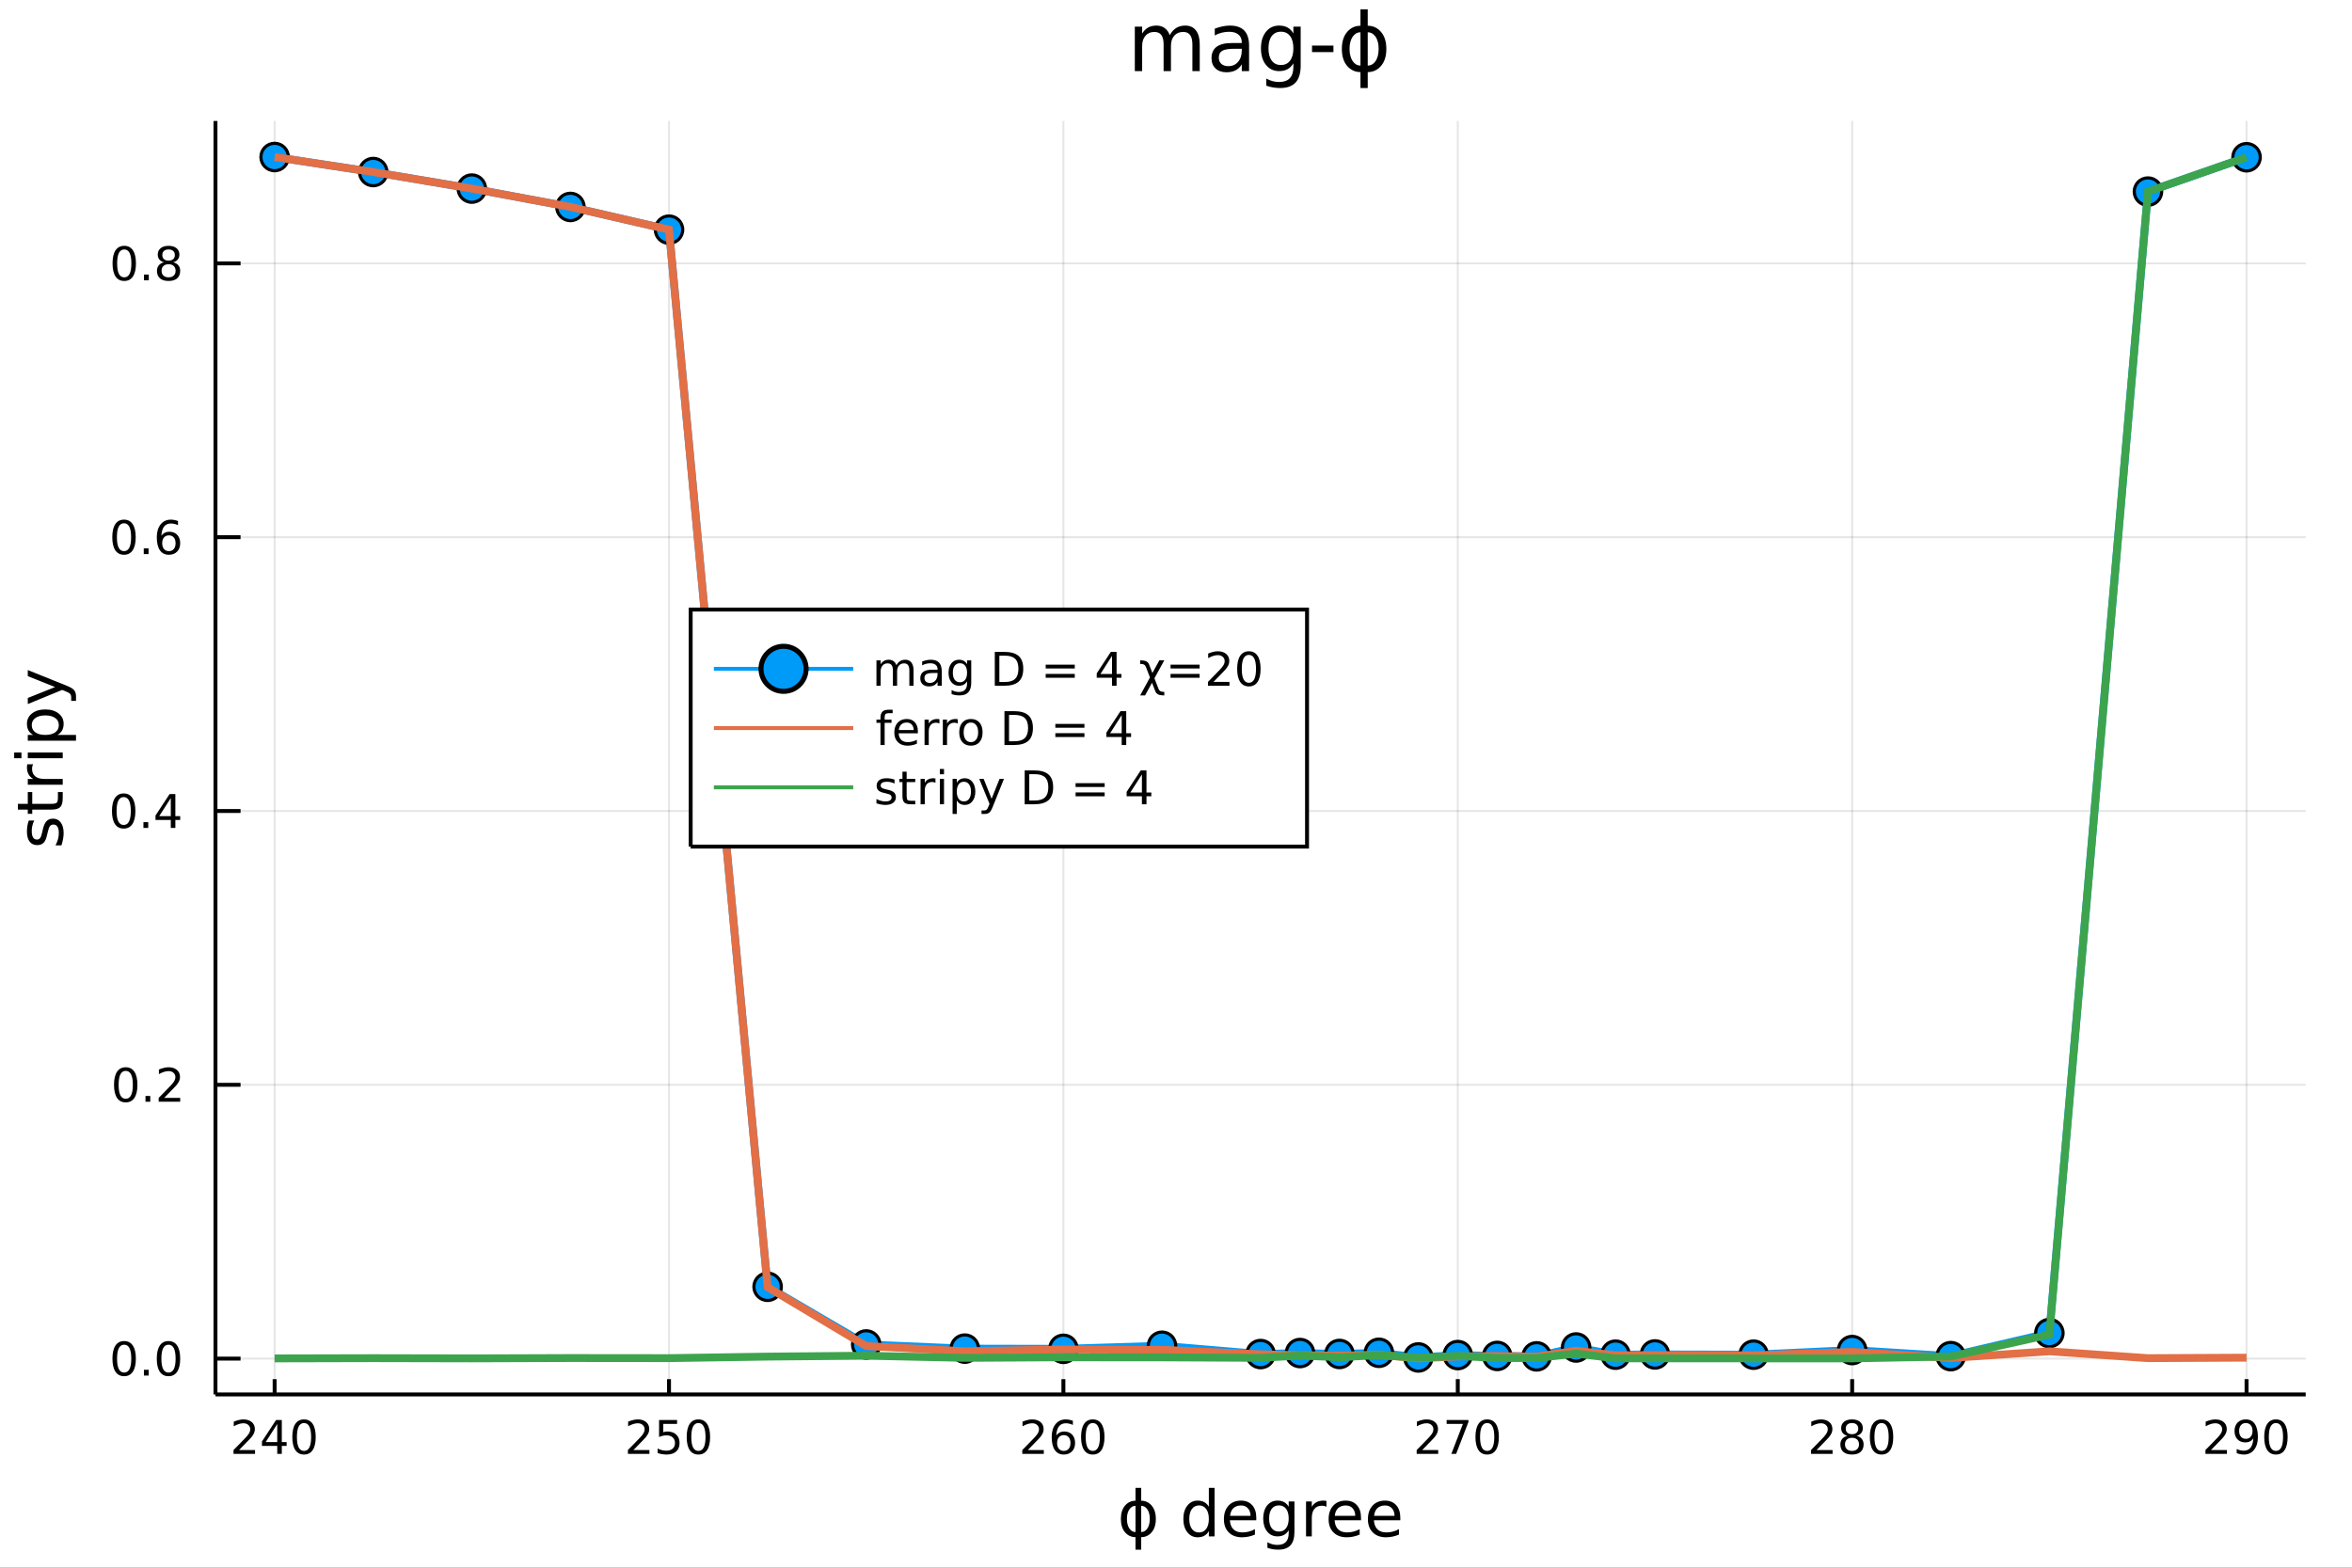 <?xml version="1.0" encoding="utf-8"?>
<svg xmlns="http://www.w3.org/2000/svg" xmlns:xlink="http://www.w3.org/1999/xlink" width="600" height="400" viewBox="0 0 2400 1600">
<rect x="0" y="0" width="2400" height="1600" fill="#333333" stroke="none"/>
<defs>
  <clipPath id="clip070">
    <rect x="0" y="0" width="2400" height="1600"/>
  </clipPath>
</defs>
<path clip-path="url(#clip070)" d="
M0 1600 L2400 1600 L2400 0 L0 0  Z
  " fill="#ffffff" fill-rule="evenodd" fill-opacity="1"/>
<defs>
  <clipPath id="clip071">
    <rect x="480" y="0" width="1681" height="1600"/>
  </clipPath>
</defs>
<path clip-path="url(#clip070)" d="
M219.866 1423.18 L2352.76 1423.18 L2352.76 123.472 L219.866 123.472  Z
  " fill="#ffffff" fill-rule="evenodd" fill-opacity="1"/>
<defs>
  <clipPath id="clip072">
    <rect x="219" y="123" width="2134" height="1301"/>
  </clipPath>
</defs>
<polyline clip-path="url(#clip072)" style="stroke:#000000; stroke-width:2; stroke-opacity:0.1; fill:none" points="
  280.231,1423.18 280.231,123.472 
  "/>
<polyline clip-path="url(#clip072)" style="stroke:#000000; stroke-width:2; stroke-opacity:0.1; fill:none" points="
  682.663,1423.18 682.663,123.472 
  "/>
<polyline clip-path="url(#clip072)" style="stroke:#000000; stroke-width:2; stroke-opacity:0.1; fill:none" points="
  1085.1,1423.18 1085.1,123.472 
  "/>
<polyline clip-path="url(#clip072)" style="stroke:#000000; stroke-width:2; stroke-opacity:0.1; fill:none" points="
  1487.53,1423.18 1487.53,123.472 
  "/>
<polyline clip-path="url(#clip072)" style="stroke:#000000; stroke-width:2; stroke-opacity:0.1; fill:none" points="
  1889.96,1423.18 1889.96,123.472 
  "/>
<polyline clip-path="url(#clip072)" style="stroke:#000000; stroke-width:2; stroke-opacity:0.1; fill:none" points="
  2292.39,1423.18 2292.39,123.472 
  "/>
<polyline clip-path="url(#clip070)" style="stroke:#000000; stroke-width:4; stroke-opacity:1; fill:none" points="
  219.866,1423.18 2352.76,1423.18 
  "/>
<polyline clip-path="url(#clip070)" style="stroke:#000000; stroke-width:4; stroke-opacity:1; fill:none" points="
  280.231,1423.18 280.231,1407.58 
  "/>
<polyline clip-path="url(#clip070)" style="stroke:#000000; stroke-width:4; stroke-opacity:1; fill:none" points="
  682.663,1423.18 682.663,1407.58 
  "/>
<polyline clip-path="url(#clip070)" style="stroke:#000000; stroke-width:4; stroke-opacity:1; fill:none" points="
  1085.1,1423.18 1085.1,1407.58 
  "/>
<polyline clip-path="url(#clip070)" style="stroke:#000000; stroke-width:4; stroke-opacity:1; fill:none" points="
  1487.53,1423.18 1487.53,1407.58 
  "/>
<polyline clip-path="url(#clip070)" style="stroke:#000000; stroke-width:4; stroke-opacity:1; fill:none" points="
  1889.96,1423.18 1889.96,1407.58 
  "/>
<polyline clip-path="url(#clip070)" style="stroke:#000000; stroke-width:4; stroke-opacity:1; fill:none" points="
  2292.39,1423.18 2292.39,1407.58 
  "/>
<path clip-path="url(#clip070)" d="M 0 0 M243.923 1479.92 L260.243 1479.92 L260.243 1483.85 L238.298 1483.85 L238.298 1479.92 Q240.96 1477.16 245.544 1472.53 Q250.15 1467.88 251.331 1466.54 Q253.576 1464.01 254.456 1462.28 Q255.359 1460.52 255.359 1458.83 Q255.359 1456.07 253.414 1454.34 Q251.493 1452.6 248.391 1452.6 Q246.192 1452.6 243.738 1453.37 Q241.308 1454.13 238.53 1455.68 L238.53 1450.96 Q241.354 1449.82 243.808 1449.25 Q246.261 1448.67 248.298 1448.67 Q253.669 1448.67 256.863 1451.35 Q260.058 1454.04 260.058 1458.53 Q260.058 1460.66 259.247 1462.58 Q258.46 1464.48 256.354 1467.07 Q255.775 1467.74 252.673 1470.96 Q249.572 1474.15 243.923 1479.92 Z" fill="#000000" fill-rule="evenodd" fill-opacity="1" /><path clip-path="url(#clip070)" d="M 0 0 M282.905 1453.37 L271.099 1471.81 L282.905 1471.81 L282.905 1453.37 M281.678 1449.29 L287.557 1449.29 L287.557 1471.81 L292.488 1471.81 L292.488 1475.7 L287.557 1475.7 L287.557 1483.85 L282.905 1483.85 L282.905 1475.7 L267.303 1475.7 L267.303 1471.19 L281.678 1449.29 Z" fill="#000000" fill-rule="evenodd" fill-opacity="1" /><path clip-path="url(#clip070)" d="M 0 0 M310.219 1452.37 Q306.608 1452.37 304.78 1455.94 Q302.974 1459.48 302.974 1466.61 Q302.974 1473.71 304.78 1477.28 Q306.608 1480.82 310.219 1480.82 Q313.854 1480.82 315.659 1477.28 Q317.488 1473.71 317.488 1466.61 Q317.488 1459.48 315.659 1455.94 Q313.854 1452.37 310.219 1452.37 M310.219 1448.67 Q316.029 1448.67 319.085 1453.27 Q322.164 1457.86 322.164 1466.61 Q322.164 1475.33 319.085 1479.94 Q316.029 1484.52 310.219 1484.52 Q304.409 1484.52 301.33 1479.94 Q298.275 1475.33 298.275 1466.61 Q298.275 1457.86 301.33 1453.27 Q304.409 1448.67 310.219 1448.67 Z" fill="#000000" fill-rule="evenodd" fill-opacity="1" /><path clip-path="url(#clip070)" d="M 0 0 M646.355 1479.92 L662.675 1479.92 L662.675 1483.85 L640.73 1483.85 L640.73 1479.92 Q643.392 1477.16 647.976 1472.53 Q652.582 1467.88 653.763 1466.54 Q656.008 1464.01 656.888 1462.28 Q657.791 1460.52 657.791 1458.83 Q657.791 1456.07 655.846 1454.34 Q653.925 1452.6 650.823 1452.6 Q648.624 1452.6 646.17 1453.37 Q643.74 1454.13 640.962 1455.68 L640.962 1450.96 Q643.786 1449.82 646.24 1449.25 Q648.693 1448.67 650.73 1448.67 Q656.101 1448.67 659.295 1451.35 Q662.49 1454.04 662.49 1458.53 Q662.49 1460.66 661.679 1462.58 Q660.892 1464.48 658.786 1467.07 Q658.207 1467.74 655.105 1470.96 Q652.004 1474.15 646.355 1479.92 Z" fill="#000000" fill-rule="evenodd" fill-opacity="1" /><path clip-path="url(#clip070)" d="M 0 0 M672.536 1449.29 L690.892 1449.29 L690.892 1453.23 L676.818 1453.23 L676.818 1461.7 Q677.837 1461.35 678.855 1461.19 Q679.874 1461 680.892 1461 Q686.679 1461 690.059 1464.18 Q693.438 1467.35 693.438 1472.76 Q693.438 1478.34 689.966 1481.44 Q686.494 1484.52 680.175 1484.52 Q677.999 1484.52 675.73 1484.15 Q673.485 1483.78 671.077 1483.04 L671.077 1478.34 Q673.161 1479.48 675.383 1480.03 Q677.605 1480.59 680.082 1480.59 Q684.087 1480.59 686.425 1478.48 Q688.763 1476.38 688.763 1472.76 Q688.763 1469.15 686.425 1467.05 Q684.087 1464.94 680.082 1464.94 Q678.207 1464.94 676.332 1465.36 Q674.48 1465.77 672.536 1466.65 L672.536 1449.29 Z" fill="#000000" fill-rule="evenodd" fill-opacity="1" /><path clip-path="url(#clip070)" d="M 0 0 M712.651 1452.37 Q709.04 1452.37 707.212 1455.94 Q705.406 1459.48 705.406 1466.61 Q705.406 1473.71 707.212 1477.28 Q709.04 1480.82 712.651 1480.82 Q716.286 1480.82 718.091 1477.28 Q719.92 1473.71 719.92 1466.61 Q719.92 1459.48 718.091 1455.94 Q716.286 1452.37 712.651 1452.37 M712.651 1448.67 Q718.461 1448.67 721.517 1453.27 Q724.596 1457.86 724.596 1466.61 Q724.596 1475.33 721.517 1479.94 Q718.461 1484.52 712.651 1484.52 Q706.841 1484.52 703.762 1479.94 Q700.707 1475.33 700.707 1466.61 Q700.707 1457.86 703.762 1453.27 Q706.841 1448.67 712.651 1448.67 Z" fill="#000000" fill-rule="evenodd" fill-opacity="1" /><path clip-path="url(#clip070)" d="M 0 0 M1048.79 1479.92 L1065.11 1479.92 L1065.11 1483.85 L1043.16 1483.85 L1043.16 1479.92 Q1045.82 1477.16 1050.41 1472.53 Q1055.01 1467.88 1056.19 1466.54 Q1058.44 1464.01 1059.32 1462.28 Q1060.22 1460.52 1060.22 1458.83 Q1060.22 1456.07 1058.28 1454.34 Q1056.36 1452.6 1053.25 1452.6 Q1051.06 1452.6 1048.6 1453.37 Q1046.17 1454.13 1043.39 1455.68 L1043.39 1450.96 Q1046.22 1449.82 1048.67 1449.25 Q1051.13 1448.67 1053.16 1448.67 Q1058.53 1448.67 1061.73 1451.35 Q1064.92 1454.04 1064.92 1458.53 Q1064.92 1460.66 1064.11 1462.58 Q1063.32 1464.48 1061.22 1467.07 Q1060.64 1467.74 1057.54 1470.96 Q1054.44 1474.15 1048.79 1479.92 Z" fill="#000000" fill-rule="evenodd" fill-opacity="1" /><path clip-path="url(#clip070)" d="M 0 0 M1085.5 1464.71 Q1082.35 1464.71 1080.5 1466.86 Q1078.67 1469.01 1078.67 1472.76 Q1078.67 1476.49 1080.5 1478.67 Q1082.35 1480.82 1085.5 1480.82 Q1088.65 1480.82 1090.48 1478.67 Q1092.33 1476.49 1092.33 1472.76 Q1092.33 1469.01 1090.48 1466.86 Q1088.65 1464.71 1085.5 1464.71 M1094.78 1450.06 L1094.78 1454.31 Q1093.02 1453.48 1091.22 1453.04 Q1089.44 1452.6 1087.68 1452.6 Q1083.05 1452.6 1080.59 1455.73 Q1078.16 1458.85 1077.82 1465.17 Q1079.18 1463.16 1081.24 1462.09 Q1083.3 1461 1085.78 1461 Q1090.99 1461 1094 1464.18 Q1097.03 1467.32 1097.03 1472.76 Q1097.03 1478.09 1093.88 1481.31 Q1090.73 1484.52 1085.5 1484.52 Q1079.5 1484.52 1076.33 1479.94 Q1073.16 1475.33 1073.16 1466.61 Q1073.16 1458.41 1077.05 1453.55 Q1080.94 1448.67 1087.49 1448.67 Q1089.25 1448.67 1091.03 1449.01 Q1092.84 1449.36 1094.78 1450.06 Z" fill="#000000" fill-rule="evenodd" fill-opacity="1" /><path clip-path="url(#clip070)" d="M 0 0 M1115.08 1452.37 Q1111.47 1452.37 1109.64 1455.94 Q1107.84 1459.48 1107.84 1466.61 Q1107.84 1473.71 1109.64 1477.28 Q1111.47 1480.82 1115.08 1480.82 Q1118.72 1480.82 1120.52 1477.28 Q1122.35 1473.71 1122.35 1466.61 Q1122.35 1459.48 1120.52 1455.94 Q1118.72 1452.37 1115.08 1452.37 M1115.08 1448.67 Q1120.89 1448.67 1123.95 1453.27 Q1127.03 1457.86 1127.03 1466.61 Q1127.03 1475.33 1123.95 1479.94 Q1120.89 1484.52 1115.08 1484.52 Q1109.27 1484.52 1106.19 1479.94 Q1103.14 1475.33 1103.14 1466.61 Q1103.14 1457.86 1106.19 1453.27 Q1109.27 1448.67 1115.08 1448.67 Z" fill="#000000" fill-rule="evenodd" fill-opacity="1" /><path clip-path="url(#clip070)" d="M 0 0 M1451.22 1479.92 L1467.54 1479.92 L1467.54 1483.85 L1445.59 1483.85 L1445.59 1479.92 Q1448.26 1477.16 1452.84 1472.53 Q1457.45 1467.88 1458.63 1466.54 Q1460.87 1464.01 1461.75 1462.28 Q1462.65 1460.52 1462.65 1458.83 Q1462.65 1456.07 1460.71 1454.34 Q1458.79 1452.6 1455.69 1452.6 Q1453.49 1452.6 1451.03 1453.37 Q1448.6 1454.13 1445.83 1455.68 L1445.83 1450.96 Q1448.65 1449.82 1451.1 1449.25 Q1453.56 1448.67 1455.59 1448.67 Q1460.96 1448.67 1464.16 1451.35 Q1467.35 1454.04 1467.35 1458.53 Q1467.35 1460.66 1466.54 1462.58 Q1465.76 1464.48 1463.65 1467.07 Q1463.07 1467.74 1459.97 1470.96 Q1456.87 1474.15 1451.22 1479.92 Z" fill="#000000" fill-rule="evenodd" fill-opacity="1" /><path clip-path="url(#clip070)" d="M 0 0 M1476.17 1449.29 L1498.4 1449.29 L1498.4 1451.28 L1485.85 1483.85 L1480.96 1483.85 L1492.77 1453.23 L1476.17 1453.23 L1476.17 1449.29 Z" fill="#000000" fill-rule="evenodd" fill-opacity="1" /><path clip-path="url(#clip070)" d="M 0 0 M1517.52 1452.37 Q1513.9 1452.37 1512.08 1455.94 Q1510.27 1459.48 1510.27 1466.61 Q1510.27 1473.71 1512.08 1477.28 Q1513.9 1480.82 1517.52 1480.82 Q1521.15 1480.82 1522.96 1477.28 Q1524.78 1473.71 1524.78 1466.61 Q1524.78 1459.48 1522.96 1455.94 Q1521.15 1452.37 1517.52 1452.37 M1517.52 1448.67 Q1523.33 1448.67 1526.38 1453.27 Q1529.46 1457.86 1529.46 1466.61 Q1529.46 1475.33 1526.38 1479.94 Q1523.33 1484.52 1517.52 1484.52 Q1511.71 1484.52 1508.63 1479.94 Q1505.57 1475.33 1505.57 1466.61 Q1505.57 1457.86 1508.63 1453.27 Q1511.71 1448.67 1517.52 1448.67 Z" fill="#000000" fill-rule="evenodd" fill-opacity="1" /><path clip-path="url(#clip070)" d="M 0 0 M1853.65 1479.92 L1869.97 1479.92 L1869.97 1483.85 L1848.03 1483.85 L1848.03 1479.92 Q1850.69 1477.16 1855.27 1472.53 Q1859.88 1467.88 1861.06 1466.54 Q1863.3 1464.01 1864.18 1462.28 Q1865.09 1460.52 1865.09 1458.83 Q1865.09 1456.07 1863.14 1454.34 Q1861.22 1452.6 1858.12 1452.6 Q1855.92 1452.6 1853.47 1453.37 Q1851.04 1454.13 1848.26 1455.68 L1848.26 1450.96 Q1851.08 1449.82 1853.54 1449.25 Q1855.99 1448.67 1858.03 1448.67 Q1863.4 1448.67 1866.59 1451.35 Q1869.79 1454.04 1869.79 1458.53 Q1869.79 1460.66 1868.98 1462.58 Q1868.19 1464.48 1866.08 1467.07 Q1865.5 1467.74 1862.4 1470.96 Q1859.3 1474.15 1853.65 1479.92 Z" fill="#000000" fill-rule="evenodd" fill-opacity="1" /><path clip-path="url(#clip070)" d="M 0 0 M1889.79 1467.44 Q1886.45 1467.44 1884.53 1469.22 Q1882.63 1471 1882.63 1474.13 Q1882.63 1477.25 1884.53 1479.04 Q1886.45 1480.82 1889.79 1480.82 Q1893.12 1480.82 1895.04 1479.04 Q1896.96 1477.23 1896.96 1474.13 Q1896.96 1471 1895.04 1469.22 Q1893.14 1467.44 1889.79 1467.44 M1885.11 1465.45 Q1882.1 1464.71 1880.41 1462.65 Q1878.74 1460.59 1878.74 1457.63 Q1878.74 1453.48 1881.68 1451.07 Q1884.65 1448.67 1889.79 1448.67 Q1894.95 1448.67 1897.89 1451.07 Q1900.83 1453.48 1900.83 1457.63 Q1900.83 1460.59 1899.14 1462.65 Q1897.47 1464.71 1894.48 1465.45 Q1897.86 1466.24 1899.74 1468.53 Q1901.64 1470.82 1901.64 1474.13 Q1901.64 1479.15 1898.56 1481.84 Q1895.5 1484.52 1889.79 1484.52 Q1884.07 1484.52 1880.99 1481.84 Q1877.93 1479.15 1877.93 1474.13 Q1877.93 1470.82 1879.83 1468.53 Q1881.73 1466.24 1885.11 1465.45 M1883.4 1458.06 Q1883.4 1460.75 1885.06 1462.25 Q1886.75 1463.76 1889.79 1463.76 Q1892.79 1463.76 1894.48 1462.25 Q1896.2 1460.75 1896.2 1458.06 Q1896.2 1455.38 1894.48 1453.88 Q1892.79 1452.37 1889.79 1452.37 Q1886.75 1452.37 1885.06 1453.88 Q1883.4 1455.38 1883.4 1458.06 Z" fill="#000000" fill-rule="evenodd" fill-opacity="1" /><path clip-path="url(#clip070)" d="M 0 0 M1919.95 1452.37 Q1916.34 1452.37 1914.51 1455.94 Q1912.7 1459.48 1912.7 1466.61 Q1912.7 1473.71 1914.51 1477.28 Q1916.34 1480.82 1919.95 1480.82 Q1923.58 1480.82 1925.39 1477.28 Q1927.22 1473.71 1927.22 1466.61 Q1927.22 1459.48 1925.39 1455.94 Q1923.58 1452.37 1919.95 1452.37 M1919.95 1448.67 Q1925.76 1448.67 1928.81 1453.27 Q1931.89 1457.86 1931.89 1466.61 Q1931.89 1475.33 1928.81 1479.94 Q1925.76 1484.52 1919.95 1484.52 Q1914.14 1484.52 1911.06 1479.94 Q1908 1475.33 1908 1466.61 Q1908 1457.86 1911.06 1453.27 Q1914.14 1448.67 1919.95 1448.67 Z" fill="#000000" fill-rule="evenodd" fill-opacity="1" /><path clip-path="url(#clip070)" d="M 0 0 M2256.08 1479.92 L2272.4 1479.92 L2272.4 1483.85 L2250.46 1483.85 L2250.46 1479.92 Q2253.12 1477.16 2257.7 1472.53 Q2262.31 1467.88 2263.49 1466.54 Q2265.74 1464.01 2266.62 1462.28 Q2267.52 1460.52 2267.52 1458.83 Q2267.52 1456.07 2265.57 1454.34 Q2263.65 1452.6 2260.55 1452.6 Q2258.35 1452.6 2255.9 1453.37 Q2253.47 1454.13 2250.69 1455.68 L2250.69 1450.96 Q2253.51 1449.82 2255.97 1449.25 Q2258.42 1448.67 2260.46 1448.67 Q2265.83 1448.67 2269.02 1451.35 Q2272.22 1454.04 2272.22 1458.53 Q2272.22 1460.66 2271.41 1462.58 Q2270.62 1464.48 2268.51 1467.07 Q2267.94 1467.74 2264.83 1470.96 Q2261.73 1474.15 2256.08 1479.92 Z" fill="#000000" fill-rule="evenodd" fill-opacity="1" /><path clip-path="url(#clip070)" d="M 0 0 M2282.36 1483.13 L2282.36 1478.88 Q2284.12 1479.71 2285.92 1480.15 Q2287.73 1480.59 2289.46 1480.59 Q2294.09 1480.59 2296.52 1477.49 Q2298.98 1474.36 2299.32 1468.02 Q2297.98 1470.01 2295.92 1471.07 Q2293.86 1472.14 2291.36 1472.14 Q2286.18 1472.14 2283.14 1469.01 Q2280.13 1465.87 2280.13 1460.43 Q2280.13 1455.1 2283.28 1451.88 Q2286.43 1448.67 2291.66 1448.67 Q2297.66 1448.67 2300.81 1453.27 Q2303.98 1457.86 2303.98 1466.61 Q2303.98 1474.78 2300.09 1479.66 Q2296.22 1484.52 2289.67 1484.52 Q2287.91 1484.52 2286.11 1484.18 Q2284.3 1483.83 2282.36 1483.13 M2291.66 1468.48 Q2294.81 1468.48 2296.64 1466.33 Q2298.49 1464.18 2298.49 1460.43 Q2298.49 1456.7 2296.64 1454.55 Q2294.81 1452.37 2291.66 1452.37 Q2288.51 1452.37 2286.66 1454.55 Q2284.83 1456.7 2284.83 1460.43 Q2284.83 1464.18 2286.66 1466.33 Q2288.51 1468.48 2291.66 1468.48 Z" fill="#000000" fill-rule="evenodd" fill-opacity="1" /><path clip-path="url(#clip070)" d="M 0 0 M2322.38 1452.37 Q2318.77 1452.37 2316.94 1455.94 Q2315.13 1459.48 2315.13 1466.61 Q2315.13 1473.71 2316.94 1477.28 Q2318.77 1480.82 2322.38 1480.82 Q2326.01 1480.82 2327.82 1477.28 Q2329.65 1473.71 2329.65 1466.61 Q2329.65 1459.48 2327.82 1455.94 Q2326.01 1452.37 2322.38 1452.37 M2322.38 1448.67 Q2328.19 1448.67 2331.25 1453.27 Q2334.32 1457.86 2334.32 1466.61 Q2334.32 1475.33 2331.25 1479.94 Q2328.19 1484.52 2322.38 1484.52 Q2316.57 1484.52 2313.49 1479.94 Q2310.43 1475.33 2310.43 1466.61 Q2310.43 1457.86 2313.49 1453.27 Q2316.57 1448.67 2322.38 1448.67 Z" fill="#000000" fill-rule="evenodd" fill-opacity="1" /><path clip-path="url(#clip070)" d="M 0 0 M1164.5 1518.52 L1164.5 1531.66 Q1170.84 1531.66 1175.07 1536.53 Q1179.43 1541.5 1179.43 1550.25 Q1179.43 1559 1175.07 1563.97 Q1170.84 1568.84 1164.5 1568.84 L1164.5 1581.6 L1158.68 1581.6 L1158.68 1568.84 Q1152.34 1568.84 1148.08 1563.97 Q1143.75 1559 1143.75 1550.25 Q1143.75 1541.5 1148.08 1536.53 Q1152.34 1531.66 1158.68 1531.66 L1158.68 1518.52 L1164.5 1518.52 M1164.5 1563.62 Q1168.1 1563.62 1170.55 1560.34 Q1173.22 1556.68 1173.26 1550.25 Q1173.29 1543.89 1170.55 1540.16 Q1168.1 1536.88 1164.5 1536.88 L1164.5 1563.62 M1158.68 1563.62 L1158.68 1536.88 Q1155.08 1536.88 1152.66 1540.16 Q1149.89 1543.89 1149.93 1550.25 Q1149.96 1556.68 1152.66 1560.34 Q1155.08 1563.62 1158.68 1563.62 Z" fill="#000000" fill-rule="evenodd" fill-opacity="1" /><path clip-path="url(#clip070)" d="M 0 0 M1233.51 1537.81 L1233.51 1518.52 L1239.36 1518.52 L1239.36 1568.04 L1233.51 1568.04 L1233.51 1562.7 Q1231.66 1565.88 1228.83 1567.44 Q1226.03 1568.97 1222.08 1568.97 Q1215.62 1568.97 1211.55 1563.81 Q1207.5 1558.65 1207.5 1550.25 Q1207.5 1541.85 1211.55 1536.69 Q1215.62 1531.54 1222.08 1531.54 Q1226.03 1531.54 1228.83 1533.1 Q1231.66 1534.62 1233.51 1537.81 M1213.55 1550.25 Q1213.55 1556.71 1216.19 1560.4 Q1218.87 1564.07 1223.51 1564.07 Q1228.16 1564.07 1230.83 1560.4 Q1233.51 1556.71 1233.51 1550.25 Q1233.51 1543.79 1230.83 1540.13 Q1228.16 1536.44 1223.51 1536.44 Q1218.87 1536.44 1216.19 1540.13 Q1213.55 1543.79 1213.55 1550.25 Z" fill="#000000" fill-rule="evenodd" fill-opacity="1" /><path clip-path="url(#clip070)" d="M 0 0 M1281.92 1548.76 L1281.92 1551.62 L1254.99 1551.62 Q1255.37 1557.67 1258.62 1560.85 Q1261.9 1564 1267.72 1564 Q1271.1 1564 1274.25 1563.17 Q1277.43 1562.35 1280.55 1560.69 L1280.55 1566.23 Q1277.4 1567.57 1274.09 1568.27 Q1270.78 1568.97 1267.37 1568.97 Q1258.84 1568.97 1253.85 1564 Q1248.88 1559.04 1248.88 1550.57 Q1248.88 1541.82 1253.59 1536.69 Q1258.33 1531.54 1266.35 1531.54 Q1273.55 1531.54 1277.72 1536.18 Q1281.92 1540.8 1281.92 1548.76 M1276.06 1547.04 Q1276 1542.23 1273.36 1539.37 Q1270.75 1536.5 1266.42 1536.5 Q1261.52 1536.5 1258.56 1539.27 Q1255.63 1542.04 1255.18 1547.07 L1276.06 1547.04 Z" fill="#000000" fill-rule="evenodd" fill-opacity="1" /><path clip-path="url(#clip070)" d="M 0 0 M1314.99 1549.81 Q1314.99 1543.44 1312.35 1539.94 Q1309.74 1536.44 1304.99 1536.44 Q1300.28 1536.44 1297.64 1539.94 Q1295.03 1543.44 1295.03 1549.81 Q1295.03 1556.14 1297.64 1559.64 Q1300.28 1563.14 1304.99 1563.14 Q1309.74 1563.14 1312.35 1559.64 Q1314.99 1556.14 1314.99 1549.81 M1320.85 1563.62 Q1320.85 1572.72 1316.8 1577.15 Q1312.76 1581.6 1304.42 1581.6 Q1301.33 1581.6 1298.6 1581.13 Q1295.86 1580.68 1293.28 1579.72 L1293.28 1574.03 Q1295.86 1575.43 1298.37 1576.1 Q1300.89 1576.76 1303.5 1576.76 Q1309.26 1576.76 1312.12 1573.74 Q1314.99 1570.75 1314.99 1564.67 L1314.99 1561.77 Q1313.17 1564.92 1310.34 1566.48 Q1307.51 1568.04 1303.56 1568.04 Q1297.01 1568.04 1293 1563.05 Q1288.98 1558.05 1288.98 1549.81 Q1288.98 1541.53 1293 1536.53 Q1297.01 1531.54 1303.56 1531.54 Q1307.51 1531.54 1310.34 1533.1 Q1313.17 1534.66 1314.99 1537.81 L1314.99 1532.4 L1320.85 1532.4 L1320.85 1563.62 Z" fill="#000000" fill-rule="evenodd" fill-opacity="1" /><path clip-path="url(#clip070)" d="M 0 0 M1353.56 1537.87 Q1352.58 1537.3 1351.4 1537.04 Q1350.25 1536.76 1348.85 1536.76 Q1343.89 1536.76 1341.22 1540 Q1338.57 1543.22 1338.57 1549.27 L1338.57 1568.04 L1332.69 1568.04 L1332.69 1532.4 L1338.57 1532.4 L1338.57 1537.93 Q1340.42 1534.69 1343.38 1533.13 Q1346.34 1531.54 1350.57 1531.54 Q1351.18 1531.54 1351.91 1531.63 Q1352.64 1531.7 1353.53 1531.85 L1353.56 1537.87 Z" fill="#000000" fill-rule="evenodd" fill-opacity="1" /><path clip-path="url(#clip070)" d="M 0 0 M1388.77 1548.76 L1388.77 1551.62 L1361.84 1551.62 Q1362.22 1557.67 1365.47 1560.85 Q1368.75 1564 1374.57 1564 Q1377.95 1564 1381.1 1563.17 Q1384.28 1562.35 1387.4 1560.69 L1387.4 1566.23 Q1384.25 1567.57 1380.94 1568.27 Q1377.63 1568.97 1374.22 1568.97 Q1365.69 1568.97 1360.69 1564 Q1355.73 1559.04 1355.73 1550.57 Q1355.73 1541.82 1360.44 1536.69 Q1365.18 1531.54 1373.2 1531.54 Q1380.4 1531.54 1384.57 1536.18 Q1388.77 1540.8 1388.77 1548.76 M1382.91 1547.04 Q1382.85 1542.23 1380.21 1539.37 Q1377.6 1536.5 1373.27 1536.5 Q1368.37 1536.5 1365.4 1539.27 Q1362.48 1542.04 1362.03 1547.07 L1382.91 1547.04 Z" fill="#000000" fill-rule="evenodd" fill-opacity="1" /><path clip-path="url(#clip070)" d="M 0 0 M1428.87 1548.76 L1428.87 1551.62 L1401.94 1551.62 Q1402.33 1557.67 1405.57 1560.85 Q1408.85 1564 1414.68 1564 Q1418.05 1564 1421.2 1563.17 Q1424.38 1562.35 1427.5 1560.69 L1427.5 1566.23 Q1424.35 1567.57 1421.04 1568.27 Q1417.73 1568.97 1414.33 1568.97 Q1405.8 1568.97 1400.8 1564 Q1395.83 1559.04 1395.83 1550.57 Q1395.83 1541.82 1400.54 1536.69 Q1405.29 1531.54 1413.31 1531.54 Q1420.5 1531.54 1424.67 1536.18 Q1428.87 1540.8 1428.87 1548.76 M1423.01 1547.04 Q1422.95 1542.23 1420.31 1539.37 Q1417.7 1536.5 1413.37 1536.5 Q1408.47 1536.5 1405.51 1539.27 Q1402.58 1542.04 1402.14 1547.07 L1423.01 1547.04 Z" fill="#000000" fill-rule="evenodd" fill-opacity="1" /><polyline clip-path="url(#clip072)" style="stroke:#000000; stroke-width:2; stroke-opacity:0.1; fill:none" points="
  219.866,1386.62 2352.76,1386.62 
  "/>
<polyline clip-path="url(#clip072)" style="stroke:#000000; stroke-width:2; stroke-opacity:0.1; fill:none" points="
  219.866,1107.16 2352.76,1107.16 
  "/>
<polyline clip-path="url(#clip072)" style="stroke:#000000; stroke-width:2; stroke-opacity:0.1; fill:none" points="
  219.866,827.711 2352.76,827.711 
  "/>
<polyline clip-path="url(#clip072)" style="stroke:#000000; stroke-width:2; stroke-opacity:0.1; fill:none" points="
  219.866,548.258 2352.76,548.258 
  "/>
<polyline clip-path="url(#clip072)" style="stroke:#000000; stroke-width:2; stroke-opacity:0.1; fill:none" points="
  219.866,268.805 2352.76,268.805 
  "/>
<polyline clip-path="url(#clip070)" style="stroke:#000000; stroke-width:4; stroke-opacity:1; fill:none" points="
  219.866,1423.18 219.866,123.472 
  "/>
<polyline clip-path="url(#clip070)" style="stroke:#000000; stroke-width:4; stroke-opacity:1; fill:none" points="
  219.866,1386.62 245.461,1386.62 
  "/>
<polyline clip-path="url(#clip070)" style="stroke:#000000; stroke-width:4; stroke-opacity:1; fill:none" points="
  219.866,1107.16 245.461,1107.16 
  "/>
<polyline clip-path="url(#clip070)" style="stroke:#000000; stroke-width:4; stroke-opacity:1; fill:none" points="
  219.866,827.711 245.461,827.711 
  "/>
<polyline clip-path="url(#clip070)" style="stroke:#000000; stroke-width:4; stroke-opacity:1; fill:none" points="
  219.866,548.258 245.461,548.258 
  "/>
<polyline clip-path="url(#clip070)" style="stroke:#000000; stroke-width:4; stroke-opacity:1; fill:none" points="
  219.866,268.805 245.461,268.805 
  "/>
<path clip-path="url(#clip070)" d="M 0 0 M126.691 1372.41 Q123.08 1372.41 121.251 1375.98 Q119.445 1379.52 119.445 1386.65 Q119.445 1393.76 121.251 1397.32 Q123.08 1400.86 126.691 1400.86 Q130.325 1400.86 132.13 1397.32 Q133.959 1393.76 133.959 1386.65 Q133.959 1379.52 132.13 1375.98 Q130.325 1372.41 126.691 1372.41 M126.691 1368.71 Q132.501 1368.71 135.556 1373.32 Q138.635 1377.9 138.635 1386.65 Q138.635 1395.38 135.556 1399.98 Q132.501 1404.57 126.691 1404.57 Q120.88 1404.57 117.802 1399.98 Q114.746 1395.38 114.746 1386.65 Q114.746 1377.9 117.802 1373.32 Q120.88 1368.71 126.691 1368.71 Z" fill="#000000" fill-rule="evenodd" fill-opacity="1" /><path clip-path="url(#clip070)" d="M 0 0 M146.853 1398.02 L151.737 1398.02 L151.737 1403.9 L146.853 1403.9 L146.853 1398.02 Z" fill="#000000" fill-rule="evenodd" fill-opacity="1" /><path clip-path="url(#clip070)" d="M 0 0 M171.922 1372.41 Q168.311 1372.41 166.482 1375.98 Q164.677 1379.52 164.677 1386.65 Q164.677 1393.76 166.482 1397.32 Q168.311 1400.86 171.922 1400.86 Q175.556 1400.86 177.362 1397.32 Q179.19 1393.76 179.19 1386.65 Q179.19 1379.52 177.362 1375.98 Q175.556 1372.41 171.922 1372.41 M171.922 1368.71 Q177.732 1368.71 180.788 1373.32 Q183.866 1377.9 183.866 1386.65 Q183.866 1395.38 180.788 1399.98 Q177.732 1404.57 171.922 1404.57 Q166.112 1404.57 163.033 1399.98 Q159.978 1395.38 159.978 1386.65 Q159.978 1377.9 163.033 1373.32 Q166.112 1368.71 171.922 1368.71 Z" fill="#000000" fill-rule="evenodd" fill-opacity="1" /><path clip-path="url(#clip070)" d="M 0 0 M128.288 1092.96 Q124.677 1092.96 122.848 1096.53 Q121.043 1100.07 121.043 1107.2 Q121.043 1114.3 122.848 1117.87 Q124.677 1121.41 128.288 1121.41 Q131.922 1121.41 133.728 1117.87 Q135.556 1114.3 135.556 1107.2 Q135.556 1100.07 133.728 1096.53 Q131.922 1092.96 128.288 1092.96 M128.288 1089.26 Q134.098 1089.26 137.154 1093.86 Q140.232 1098.45 140.232 1107.2 Q140.232 1115.92 137.154 1120.53 Q134.098 1125.11 128.288 1125.11 Q122.478 1125.11 119.399 1120.53 Q116.343 1115.92 116.343 1107.2 Q116.343 1098.45 119.399 1093.86 Q122.478 1089.26 128.288 1089.26 Z" fill="#000000" fill-rule="evenodd" fill-opacity="1" /><path clip-path="url(#clip070)" d="M 0 0 M148.45 1118.56 L153.334 1118.56 L153.334 1124.44 L148.45 1124.44 L148.45 1118.56 Z" fill="#000000" fill-rule="evenodd" fill-opacity="1" /><path clip-path="url(#clip070)" d="M 0 0 M167.547 1120.51 L183.866 1120.51 L183.866 1124.44 L161.922 1124.44 L161.922 1120.51 Q164.584 1117.75 169.167 1113.12 Q173.774 1108.47 174.954 1107.13 Q177.2 1104.61 178.079 1102.87 Q178.982 1101.11 178.982 1099.42 Q178.982 1096.67 177.038 1094.93 Q175.116 1093.19 172.014 1093.19 Q169.815 1093.19 167.362 1093.96 Q164.931 1094.72 162.153 1096.27 L162.153 1091.55 Q164.977 1090.42 167.431 1089.84 Q169.885 1089.26 171.922 1089.26 Q177.292 1089.26 180.487 1091.94 Q183.681 1094.63 183.681 1099.12 Q183.681 1101.25 182.871 1103.17 Q182.084 1105.07 179.977 1107.66 Q179.399 1108.33 176.297 1111.55 Q173.195 1114.74 167.547 1120.51 Z" fill="#000000" fill-rule="evenodd" fill-opacity="1" /><path clip-path="url(#clip070)" d="M 0 0 M126.205 813.509 Q122.593 813.509 120.765 817.074 Q118.959 820.616 118.959 827.745 Q118.959 834.852 120.765 838.417 Q122.593 841.958 126.205 841.958 Q129.839 841.958 131.644 838.417 Q133.473 834.852 133.473 827.745 Q133.473 820.616 131.644 817.074 Q129.839 813.509 126.205 813.509 M126.205 809.806 Q132.015 809.806 135.07 814.412 Q138.149 818.995 138.149 827.745 Q138.149 836.472 135.07 841.079 Q132.015 845.662 126.205 845.662 Q120.394 845.662 117.316 841.079 Q114.26 836.472 114.26 827.745 Q114.26 818.995 117.316 814.412 Q120.394 809.806 126.205 809.806 Z" fill="#000000" fill-rule="evenodd" fill-opacity="1" /><path clip-path="url(#clip070)" d="M 0 0 M146.366 839.111 L151.251 839.111 L151.251 844.991 L146.366 844.991 L146.366 839.111 Z" fill="#000000" fill-rule="evenodd" fill-opacity="1" /><path clip-path="url(#clip070)" d="M 0 0 M174.283 814.505 L162.477 832.954 L174.283 832.954 L174.283 814.505 M173.056 810.431 L178.936 810.431 L178.936 832.954 L183.866 832.954 L183.866 836.842 L178.936 836.842 L178.936 844.991 L174.283 844.991 L174.283 836.842 L158.681 836.842 L158.681 832.329 L173.056 810.431 Z" fill="#000000" fill-rule="evenodd" fill-opacity="1" /><path clip-path="url(#clip070)" d="M 0 0 M126.529 534.057 Q122.918 534.057 121.089 537.621 Q119.283 541.163 119.283 548.293 Q119.283 555.399 121.089 558.964 Q122.918 562.505 126.529 562.505 Q130.163 562.505 131.968 558.964 Q133.797 555.399 133.797 548.293 Q133.797 541.163 131.968 537.621 Q130.163 534.057 126.529 534.057 M126.529 530.353 Q132.339 530.353 135.394 534.959 Q138.473 539.543 138.473 548.293 Q138.473 557.019 135.394 561.626 Q132.339 566.209 126.529 566.209 Q120.718 566.209 117.64 561.626 Q114.584 557.019 114.584 548.293 Q114.584 539.543 117.64 534.959 Q120.718 530.353 126.529 530.353 Z" fill="#000000" fill-rule="evenodd" fill-opacity="1" /><path clip-path="url(#clip070)" d="M 0 0 M146.691 559.658 L151.575 559.658 L151.575 565.538 L146.691 565.538 L146.691 559.658 Z" fill="#000000" fill-rule="evenodd" fill-opacity="1" /><path clip-path="url(#clip070)" d="M 0 0 M172.339 546.394 Q169.19 546.394 167.339 548.547 Q165.51 550.7 165.51 554.45 Q165.51 558.177 167.339 560.353 Q169.19 562.505 172.339 562.505 Q175.487 562.505 177.315 560.353 Q179.167 558.177 179.167 554.45 Q179.167 550.7 177.315 548.547 Q175.487 546.394 172.339 546.394 M181.621 531.742 L181.621 536.001 Q179.862 535.168 178.056 534.728 Q176.274 534.288 174.514 534.288 Q169.885 534.288 167.431 537.413 Q165.001 540.538 164.653 546.857 Q166.019 544.843 168.079 543.779 Q170.139 542.691 172.616 542.691 Q177.825 542.691 180.834 545.862 Q183.866 549.01 183.866 554.45 Q183.866 559.774 180.718 562.992 Q177.57 566.209 172.339 566.209 Q166.343 566.209 163.172 561.626 Q160.001 557.019 160.001 548.293 Q160.001 540.098 163.89 535.237 Q167.778 530.353 174.329 530.353 Q176.089 530.353 177.871 530.7 Q179.676 531.047 181.621 531.742 Z" fill="#000000" fill-rule="evenodd" fill-opacity="1" /><path clip-path="url(#clip070)" d="M 0 0 M126.783 254.604 Q123.172 254.604 121.343 258.169 Q119.538 261.71 119.538 268.84 Q119.538 275.946 121.343 279.511 Q123.172 283.053 126.783 283.053 Q130.417 283.053 132.223 279.511 Q134.052 275.946 134.052 268.84 Q134.052 261.71 132.223 258.169 Q130.417 254.604 126.783 254.604 M126.783 250.9 Q132.593 250.9 135.649 255.507 Q138.728 260.09 138.728 268.84 Q138.728 277.567 135.649 282.173 Q132.593 286.756 126.783 286.756 Q120.973 286.756 117.894 282.173 Q114.839 277.567 114.839 268.84 Q114.839 260.09 117.894 255.507 Q120.973 250.9 126.783 250.9 Z" fill="#000000" fill-rule="evenodd" fill-opacity="1" /><path clip-path="url(#clip070)" d="M 0 0 M146.945 280.205 L151.829 280.205 L151.829 286.085 L146.945 286.085 L146.945 280.205 Z" fill="#000000" fill-rule="evenodd" fill-opacity="1" /><path clip-path="url(#clip070)" d="M 0 0 M172.014 269.673 Q168.681 269.673 166.76 271.455 Q164.862 273.238 164.862 276.363 Q164.862 279.488 166.76 281.27 Q168.681 283.053 172.014 283.053 Q175.348 283.053 177.269 281.27 Q179.19 279.465 179.19 276.363 Q179.19 273.238 177.269 271.455 Q175.371 269.673 172.014 269.673 M167.339 267.682 Q164.329 266.942 162.64 264.881 Q160.973 262.821 160.973 259.858 Q160.973 255.715 163.913 253.307 Q166.876 250.9 172.014 250.9 Q177.176 250.9 180.116 253.307 Q183.056 255.715 183.056 259.858 Q183.056 262.821 181.366 264.881 Q179.7 266.942 176.714 267.682 Q180.093 268.469 181.968 270.761 Q183.866 273.053 183.866 276.363 Q183.866 281.386 180.788 284.071 Q177.732 286.756 172.014 286.756 Q166.297 286.756 163.218 284.071 Q160.163 281.386 160.163 276.363 Q160.163 273.053 162.061 270.761 Q163.959 268.469 167.339 267.682 M165.626 260.298 Q165.626 262.983 167.292 264.488 Q168.982 265.993 172.014 265.993 Q175.024 265.993 176.714 264.488 Q178.426 262.983 178.426 260.298 Q178.426 257.613 176.714 256.108 Q175.024 254.604 172.014 254.604 Q168.982 254.604 167.292 256.108 Q165.626 257.613 165.626 260.298 Z" fill="#000000" fill-rule="evenodd" fill-opacity="1" /><path clip-path="url(#clip070)" d="M 0 0 M29.407 837.445 L34.945 837.445 Q33.672 839.927 33.035 842.601 Q32.398 845.274 32.398 848.139 Q32.398 852.499 33.735 854.696 Q35.072 856.86 37.746 856.86 Q39.783 856.86 40.96 855.3 Q42.106 853.741 43.157 849.03 L43.602 847.025 Q44.939 840.787 47.39 838.177 Q49.809 835.535 54.169 835.535 Q59.134 835.535 62.031 839.482 Q64.927 843.396 64.927 850.271 Q64.927 853.136 64.354 856.255 Q63.813 859.343 62.699 862.78 L56.652 862.78 Q58.339 859.534 59.198 856.383 Q60.026 853.232 60.026 850.144 Q60.026 846.006 58.625 843.778 Q57.193 841.55 54.615 841.55 Q52.228 841.55 50.955 843.174 Q49.681 844.765 48.504 850.208 L48.026 852.245 Q46.88 857.688 44.525 860.106 Q42.138 862.525 38 862.525 Q32.971 862.525 30.234 858.961 Q27.497 855.396 27.497 848.839 Q27.497 845.593 27.974 842.728 Q28.452 839.864 29.407 837.445 Z" fill="#000000" fill-rule="evenodd" fill-opacity="1" /><path clip-path="url(#clip070)" d="M 0 0 M18.235 820.416 L28.356 820.416 L28.356 808.353 L32.908 808.353 L32.908 820.416 L52.259 820.416 Q56.62 820.416 57.861 819.239 Q59.103 818.029 59.103 814.369 L59.103 808.353 L64.004 808.353 L64.004 814.369 Q64.004 821.148 61.49 823.726 Q58.943 826.305 52.259 826.305 L32.908 826.305 L32.908 830.601 L28.356 830.601 L28.356 826.305 L18.235 826.305 L18.235 820.416 Z" fill="#000000" fill-rule="evenodd" fill-opacity="1" /><path clip-path="url(#clip070)" d="M 0 0 M33.831 779.994 Q33.258 780.981 33.003 782.158 Q32.717 783.304 32.717 784.705 Q32.717 789.67 35.963 792.344 Q39.178 794.985 45.225 794.985 L64.004 794.985 L64.004 800.874 L28.356 800.874 L28.356 794.985 L33.894 794.985 Q30.648 793.139 29.088 790.179 Q27.497 787.219 27.497 782.986 Q27.497 782.381 27.592 781.649 Q27.656 780.917 27.815 780.026 L33.831 779.994 Z" fill="#000000" fill-rule="evenodd" fill-opacity="1" /><path clip-path="url(#clip070)" d="M 0 0 M28.356 773.851 L28.356 767.995 L64.004 767.995 L64.004 773.851 L28.356 773.851 M14.479 773.851 L14.479 767.995 L21.895 767.995 L21.895 773.851 L14.479 773.851 Z" fill="#000000" fill-rule="evenodd" fill-opacity="1" /><path clip-path="url(#clip070)" d="M 0 0 M58.657 750.075 L77.563 750.075 L77.563 755.964 L28.356 755.964 L28.356 750.075 L33.767 750.075 Q30.584 748.229 29.056 745.428 Q27.497 742.596 27.497 738.681 Q27.497 732.188 32.653 728.145 Q37.809 724.071 46.212 724.071 Q54.615 724.071 59.771 728.145 Q64.927 732.188 64.927 738.681 Q64.927 742.596 63.399 745.428 Q61.84 748.229 58.657 750.075 M46.212 730.151 Q39.751 730.151 36.09 732.824 Q32.398 735.466 32.398 740.113 Q32.398 744.76 36.09 747.433 Q39.751 750.075 46.212 750.075 Q52.673 750.075 56.365 747.433 Q60.026 744.76 60.026 740.113 Q60.026 735.466 56.365 732.824 Q52.673 730.151 46.212 730.151 Z" fill="#000000" fill-rule="evenodd" fill-opacity="1" /><path clip-path="url(#clip070)" d="M 0 0 M67.314 699.532 Q73.68 702.014 75.622 704.369 Q77.563 706.725 77.563 710.672 L77.563 715.35 L72.662 715.35 L72.662 711.913 Q72.662 709.494 71.516 708.157 Q70.37 706.82 66.105 705.197 L63.431 704.147 L28.356 718.565 L28.356 712.358 L56.238 701.218 L28.356 690.078 L28.356 683.872 L67.314 699.532 Z" fill="#000000" fill-rule="evenodd" fill-opacity="1" /><path clip-path="url(#clip070)" d="M 0 0 M1193.59 35.915 Q1196.38 30.892 1200.27 28.502 Q1204.16 26.112 1209.42 26.112 Q1216.51 26.112 1220.36 31.095 Q1224.21 36.037 1224.21 45.192 L1224.21 72.576 L1216.72 72.576 L1216.72 45.435 Q1216.72 38.913 1214.41 35.753 Q1212.1 32.594 1207.36 32.594 Q1201.57 32.594 1198.2 36.442 Q1194.84 40.29 1194.84 46.934 L1194.84 72.576 L1187.35 72.576 L1187.35 45.435 Q1187.35 38.873 1185.04 35.753 Q1182.73 32.594 1177.91 32.594 Q1172.2 32.594 1168.83 36.482 Q1165.47 40.331 1165.47 46.934 L1165.47 72.576 L1157.98 72.576 L1157.98 27.206 L1165.47 27.206 L1165.47 34.254 Q1168.02 30.082 1171.59 28.097 Q1175.15 26.112 1180.06 26.112 Q1185 26.112 1188.44 28.624 Q1191.93 31.135 1193.59 35.915 Z" fill="#000000" fill-rule="evenodd" fill-opacity="1" /><path clip-path="url(#clip070)" d="M 0 0 M1259.7 49.769 Q1250.66 49.769 1247.18 51.835 Q1243.7 53.901 1243.7 58.884 Q1243.7 62.854 1246.29 65.203 Q1248.92 67.512 1253.42 67.512 Q1259.62 67.512 1263.34 63.137 Q1267.11 58.722 1267.11 51.43 L1267.11 49.769 L1259.7 49.769 M1274.56 46.691 L1274.56 72.576 L1267.11 72.576 L1267.11 65.689 Q1264.56 69.821 1260.75 71.806 Q1256.94 73.751 1251.43 73.751 Q1244.47 73.751 1240.33 69.862 Q1236.24 65.933 1236.24 59.37 Q1236.24 51.714 1241.35 47.825 Q1246.49 43.936 1256.66 43.936 L1267.11 43.936 L1267.11 43.207 Q1267.11 38.062 1263.71 35.267 Q1260.34 32.431 1254.23 32.431 Q1250.34 32.431 1246.65 33.363 Q1242.97 34.295 1239.56 36.158 L1239.56 29.272 Q1243.66 27.692 1247.5 26.922 Q1251.35 26.112 1255 26.112 Q1264.84 26.112 1269.7 31.216 Q1274.56 36.32 1274.56 46.691 Z" fill="#000000" fill-rule="evenodd" fill-opacity="1" /><path clip-path="url(#clip070)" d="M 0 0 M1319.77 49.364 Q1319.77 41.263 1316.41 36.806 Q1313.09 32.35 1307.05 32.35 Q1301.06 32.35 1297.69 36.806 Q1294.37 41.263 1294.37 49.364 Q1294.37 57.426 1297.69 61.882 Q1301.06 66.338 1307.05 66.338 Q1313.09 66.338 1316.41 61.882 Q1319.77 57.426 1319.77 49.364 M1327.23 66.945 Q1327.23 78.531 1322.08 84.162 Q1316.94 89.833 1306.32 89.833 Q1302.39 89.833 1298.91 89.225 Q1295.43 88.658 1292.14 87.443 L1292.14 80.192 Q1295.43 81.974 1298.63 82.825 Q1301.83 83.675 1305.15 83.675 Q1312.48 83.675 1316.13 79.827 Q1319.77 76.019 1319.77 68.282 L1319.77 64.596 Q1317.46 68.606 1313.86 70.591 Q1310.25 72.576 1305.23 72.576 Q1296.88 72.576 1291.78 66.216 Q1286.68 59.856 1286.68 49.364 Q1286.68 38.832 1291.78 32.472 Q1296.88 26.112 1305.23 26.112 Q1310.25 26.112 1313.86 28.097 Q1317.46 30.082 1319.77 34.092 L1319.77 27.206 L1327.23 27.206 L1327.23 66.945 Z" fill="#000000" fill-rule="evenodd" fill-opacity="1" /><path clip-path="url(#clip070)" d="M 0 0 M1338.81 46.529 L1360.65 46.529 L1360.65 53.172 L1338.81 53.172 L1338.81 46.529 Z" fill="#000000" fill-rule="evenodd" fill-opacity="1" /><path clip-path="url(#clip070)" d="M 0 0 M1395.64 9.544 L1395.64 26.274 Q1403.71 26.274 1409.09 32.472 Q1414.64 38.791 1414.64 49.931 Q1414.64 61.071 1409.09 67.391 Q1403.71 73.589 1395.64 73.589 L1395.64 89.833 L1388.23 89.833 L1388.23 73.589 Q1380.17 73.589 1374.74 67.391 Q1369.23 61.071 1369.23 49.931 Q1369.23 38.791 1374.74 32.472 Q1380.17 26.274 1388.23 26.274 L1388.23 9.544 L1395.64 9.544 M1395.64 66.945 Q1400.22 66.945 1403.34 62.773 Q1406.74 58.114 1406.78 49.931 Q1406.83 41.83 1403.34 37.09 Q1400.22 32.918 1395.64 32.918 L1395.64 66.945 M1388.23 66.945 L1388.23 32.918 Q1383.65 32.918 1380.58 37.09 Q1377.05 41.83 1377.09 49.931 Q1377.13 58.114 1380.58 62.773 Q1383.65 66.945 1388.23 66.945 Z" fill="#000000" fill-rule="evenodd" fill-opacity="1" /><polyline clip-path="url(#clip072)" style="stroke:#009af9; stroke-width:8; stroke-opacity:1; fill:none" points="
  280.231,160.256 380.839,175.576 481.447,192.464 582.055,211.196 682.663,234.393 783.271,1313.28 883.879,1372.17 984.487,1376.41 1085.1,1376.61 1185.7,1373.48 
  1286.31,1381.96 1326.55,1380.91 1366.8,1381.86 1407.04,1380.66 1447.28,1385.4 1487.53,1382.98 1527.77,1383.86 1568.01,1384.31 1608.26,1375.24 1648.5,1382.58 
  1688.74,1382.34 1789.35,1382.58 1889.96,1377.87 1990.57,1384.07 2091.18,1360.52 2191.78,195.528 2292.39,160.475 
  "/>
<circle clip-path="url(#clip072)" cx="280.231" cy="160.256" r="14" fill="#009af9" fill-rule="evenodd" fill-opacity="1" stroke="#000000" stroke-opacity="1" stroke-width="3.2"/>
<circle clip-path="url(#clip072)" cx="380.839" cy="175.576" r="14" fill="#009af9" fill-rule="evenodd" fill-opacity="1" stroke="#000000" stroke-opacity="1" stroke-width="3.2"/>
<circle clip-path="url(#clip072)" cx="481.447" cy="192.464" r="14" fill="#009af9" fill-rule="evenodd" fill-opacity="1" stroke="#000000" stroke-opacity="1" stroke-width="3.2"/>
<circle clip-path="url(#clip072)" cx="582.055" cy="211.196" r="14" fill="#009af9" fill-rule="evenodd" fill-opacity="1" stroke="#000000" stroke-opacity="1" stroke-width="3.2"/>
<circle clip-path="url(#clip072)" cx="682.663" cy="234.393" r="14" fill="#009af9" fill-rule="evenodd" fill-opacity="1" stroke="#000000" stroke-opacity="1" stroke-width="3.2"/>
<circle clip-path="url(#clip072)" cx="783.271" cy="1313.28" r="14" fill="#009af9" fill-rule="evenodd" fill-opacity="1" stroke="#000000" stroke-opacity="1" stroke-width="3.2"/>
<circle clip-path="url(#clip072)" cx="883.879" cy="1372.17" r="14" fill="#009af9" fill-rule="evenodd" fill-opacity="1" stroke="#000000" stroke-opacity="1" stroke-width="3.2"/>
<circle clip-path="url(#clip072)" cx="984.487" cy="1376.41" r="14" fill="#009af9" fill-rule="evenodd" fill-opacity="1" stroke="#000000" stroke-opacity="1" stroke-width="3.2"/>
<circle clip-path="url(#clip072)" cx="1085.1" cy="1376.61" r="14" fill="#009af9" fill-rule="evenodd" fill-opacity="1" stroke="#000000" stroke-opacity="1" stroke-width="3.2"/>
<circle clip-path="url(#clip072)" cx="1185.7" cy="1373.48" r="14" fill="#009af9" fill-rule="evenodd" fill-opacity="1" stroke="#000000" stroke-opacity="1" stroke-width="3.2"/>
<circle clip-path="url(#clip072)" cx="1286.31" cy="1381.96" r="14" fill="#009af9" fill-rule="evenodd" fill-opacity="1" stroke="#000000" stroke-opacity="1" stroke-width="3.2"/>
<circle clip-path="url(#clip072)" cx="1326.55" cy="1380.91" r="14" fill="#009af9" fill-rule="evenodd" fill-opacity="1" stroke="#000000" stroke-opacity="1" stroke-width="3.2"/>
<circle clip-path="url(#clip072)" cx="1366.8" cy="1381.86" r="14" fill="#009af9" fill-rule="evenodd" fill-opacity="1" stroke="#000000" stroke-opacity="1" stroke-width="3.2"/>
<circle clip-path="url(#clip072)" cx="1407.04" cy="1380.66" r="14" fill="#009af9" fill-rule="evenodd" fill-opacity="1" stroke="#000000" stroke-opacity="1" stroke-width="3.2"/>
<circle clip-path="url(#clip072)" cx="1447.28" cy="1385.4" r="14" fill="#009af9" fill-rule="evenodd" fill-opacity="1" stroke="#000000" stroke-opacity="1" stroke-width="3.2"/>
<circle clip-path="url(#clip072)" cx="1487.53" cy="1382.98" r="14" fill="#009af9" fill-rule="evenodd" fill-opacity="1" stroke="#000000" stroke-opacity="1" stroke-width="3.2"/>
<circle clip-path="url(#clip072)" cx="1527.77" cy="1383.86" r="14" fill="#009af9" fill-rule="evenodd" fill-opacity="1" stroke="#000000" stroke-opacity="1" stroke-width="3.2"/>
<circle clip-path="url(#clip072)" cx="1568.01" cy="1384.31" r="14" fill="#009af9" fill-rule="evenodd" fill-opacity="1" stroke="#000000" stroke-opacity="1" stroke-width="3.2"/>
<circle clip-path="url(#clip072)" cx="1608.26" cy="1375.24" r="14" fill="#009af9" fill-rule="evenodd" fill-opacity="1" stroke="#000000" stroke-opacity="1" stroke-width="3.2"/>
<circle clip-path="url(#clip072)" cx="1648.5" cy="1382.58" r="14" fill="#009af9" fill-rule="evenodd" fill-opacity="1" stroke="#000000" stroke-opacity="1" stroke-width="3.2"/>
<circle clip-path="url(#clip072)" cx="1688.74" cy="1382.34" r="14" fill="#009af9" fill-rule="evenodd" fill-opacity="1" stroke="#000000" stroke-opacity="1" stroke-width="3.2"/>
<circle clip-path="url(#clip072)" cx="1789.35" cy="1382.58" r="14" fill="#009af9" fill-rule="evenodd" fill-opacity="1" stroke="#000000" stroke-opacity="1" stroke-width="3.2"/>
<circle clip-path="url(#clip072)" cx="1889.96" cy="1377.87" r="14" fill="#009af9" fill-rule="evenodd" fill-opacity="1" stroke="#000000" stroke-opacity="1" stroke-width="3.2"/>
<circle clip-path="url(#clip072)" cx="1990.57" cy="1384.07" r="14" fill="#009af9" fill-rule="evenodd" fill-opacity="1" stroke="#000000" stroke-opacity="1" stroke-width="3.2"/>
<circle clip-path="url(#clip072)" cx="2091.18" cy="1360.52" r="14" fill="#009af9" fill-rule="evenodd" fill-opacity="1" stroke="#000000" stroke-opacity="1" stroke-width="3.2"/>
<circle clip-path="url(#clip072)" cx="2191.78" cy="195.528" r="14" fill="#009af9" fill-rule="evenodd" fill-opacity="1" stroke="#000000" stroke-opacity="1" stroke-width="3.2"/>
<circle clip-path="url(#clip072)" cx="2292.39" cy="160.475" r="14" fill="#009af9" fill-rule="evenodd" fill-opacity="1" stroke="#000000" stroke-opacity="1" stroke-width="3.2"/>
<polyline clip-path="url(#clip072)" style="stroke:#e26f46; stroke-width:8; stroke-opacity:1; fill:none" points="
  280.231,160.257 380.839,175.577 481.447,192.464 582.055,211.197 682.663,234.395 783.271,1313.68 883.879,1373.8 984.487,1379.1 1085.1,1377.24 1185.7,1377.61 
  1286.31,1382.2 1326.55,1383.17 1366.8,1383.6 1407.04,1382.68 1447.28,1386.38 1487.53,1384.35 1527.77,1384 1568.01,1384.63 1608.26,1378.58 1648.5,1383.25 
  1688.74,1382.98 1789.35,1383.25 1889.96,1379.78 1990.57,1385.95 2091.18,1379.16 2191.78,1386.15 2292.39,1385.66 
  "/>
<polyline clip-path="url(#clip072)" style="stroke:#3da44d; stroke-width:8; stroke-opacity:1; fill:none" points="
  280.231,1386.4 380.839,1386.16 481.447,1386.37 582.055,1386.03 682.663,1386.13 783.271,1384.57 883.879,1383.65 984.487,1385.84 1085.1,1385.25 1185.7,1385.33 
  1286.31,1385.82 1326.55,1383.48 1366.8,1385.24 1407.04,1383.01 1447.28,1385.77 1487.53,1383.84 1527.77,1386.01 1568.01,1386.05 1608.26,1381.45 1648.5,1386.37 
  1688.74,1386.3 1789.35,1386.37 1889.96,1386.38 1990.57,1384.48 2091.18,1362.1 2191.78,195.528 2292.39,160.475 
  "/>
<path clip-path="url(#clip070)" d="
M704.755 864.046 L1333.71 864.046 L1333.71 622.126 L704.755 622.126  Z
  " fill="#ffffff" fill-rule="evenodd" fill-opacity="1"/>
<polyline clip-path="url(#clip070)" style="stroke:#000000; stroke-width:4; stroke-opacity:1; fill:none" points="
  704.755,864.046 1333.71,864.046 1333.71,622.126 704.755,622.126 704.755,864.046 
  "/>
<polyline clip-path="url(#clip070)" style="stroke:#009af9; stroke-width:4; stroke-opacity:1; fill:none" points="
  728.454,682.606 870.647,682.606 
  "/>
<circle clip-path="url(#clip070)" cx="799.55" cy="682.606" r="23" fill="#009af9" fill-rule="evenodd" fill-opacity="1" stroke="#000000" stroke-opacity="1" stroke-width="5.12"/>
<path clip-path="url(#clip070)" d="M 0 0 M914.693 678.937 Q916.29 676.067 918.512 674.701 Q920.734 673.335 923.744 673.335 Q927.794 673.335 929.994 676.182 Q932.193 679.006 932.193 684.238 L932.193 699.886 L927.91 699.886 L927.91 684.377 Q927.91 680.65 926.591 678.844 Q925.271 677.039 922.563 677.039 Q919.253 677.039 917.332 679.238 Q915.41 681.437 915.41 685.233 L915.41 699.886 L911.128 699.886 L911.128 684.377 Q911.128 680.627 909.808 678.844 Q908.489 677.039 905.734 677.039 Q902.471 677.039 900.549 679.261 Q898.628 681.46 898.628 685.233 L898.628 699.886 L894.346 699.886 L894.346 673.96 L898.628 673.96 L898.628 677.988 Q900.086 675.604 902.123 674.469 Q904.16 673.335 906.961 673.335 Q909.785 673.335 911.753 674.77 Q913.744 676.206 914.693 678.937 Z" fill="#000000" fill-rule="evenodd" fill-opacity="1" /><path clip-path="url(#clip070)" d="M 0 0 M952.47 686.854 Q947.308 686.854 945.318 688.034 Q943.327 689.215 943.327 692.062 Q943.327 694.33 944.808 695.673 Q946.313 696.992 948.882 696.992 Q952.424 696.992 954.554 694.492 Q956.706 691.969 956.706 687.803 L956.706 686.854 L952.47 686.854 M960.966 685.094 L960.966 699.886 L956.706 699.886 L956.706 695.951 Q955.248 698.312 953.072 699.446 Q950.896 700.557 947.748 700.557 Q943.767 700.557 941.406 698.335 Q939.068 696.09 939.068 692.34 Q939.068 687.965 941.984 685.743 Q944.924 683.52 950.734 683.52 L956.706 683.52 L956.706 683.104 Q956.706 680.164 954.762 678.567 Q952.841 676.946 949.345 676.946 Q947.123 676.946 945.017 677.479 Q942.91 678.011 940.966 679.076 L940.966 675.141 Q943.304 674.238 945.503 673.798 Q947.702 673.335 949.785 673.335 Q955.41 673.335 958.188 676.252 Q960.966 679.169 960.966 685.094 Z" fill="#000000" fill-rule="evenodd" fill-opacity="1" /><path clip-path="url(#clip070)" d="M 0 0 M986.799 686.622 Q986.799 681.993 984.878 679.446 Q982.979 676.9 979.53 676.9 Q976.104 676.9 974.183 679.446 Q972.285 681.993 972.285 686.622 Q972.285 691.229 974.183 693.775 Q976.104 696.321 979.53 696.321 Q982.979 696.321 984.878 693.775 Q986.799 691.229 986.799 686.622 M991.058 696.668 Q991.058 703.289 988.118 706.506 Q985.178 709.747 979.114 709.747 Q976.868 709.747 974.878 709.4 Q972.887 709.076 971.012 708.381 L971.012 704.238 Q972.887 705.256 974.716 705.742 Q976.544 706.229 978.442 706.229 Q982.632 706.229 984.715 704.029 Q986.799 701.854 986.799 697.432 L986.799 695.326 Q985.479 697.617 983.419 698.752 Q981.359 699.886 978.489 699.886 Q973.72 699.886 970.804 696.252 Q967.887 692.618 967.887 686.622 Q967.887 680.604 970.804 676.969 Q973.72 673.335 978.489 673.335 Q981.359 673.335 983.419 674.469 Q985.479 675.604 986.799 677.895 L986.799 673.96 L991.058 673.96 L991.058 696.668 Z" fill="#000000" fill-rule="evenodd" fill-opacity="1" /><path clip-path="url(#clip070)" d="M 0 0 M1019.76 669.169 L1019.76 696.043 L1025.41 696.043 Q1032.56 696.043 1035.87 692.803 Q1039.21 689.562 1039.21 682.571 Q1039.21 675.627 1035.87 672.409 Q1032.56 669.169 1025.41 669.169 L1019.76 669.169 M1015.09 665.326 L1024.69 665.326 Q1034.74 665.326 1039.44 669.516 Q1044.14 673.682 1044.14 682.571 Q1044.14 691.506 1039.41 695.696 Q1034.69 699.886 1024.69 699.886 L1015.09 699.886 L1015.09 665.326 Z" fill="#000000" fill-rule="evenodd" fill-opacity="1" /><path clip-path="url(#clip070)" d="M 0 0 M1067.03 678.358 L1096.71 678.358 L1096.71 682.247 L1067.03 682.247 L1067.03 678.358 M1067.03 687.803 L1096.71 687.803 L1096.71 691.738 L1067.03 691.738 L1067.03 687.803 Z" fill="#000000" fill-rule="evenodd" fill-opacity="1" /><path clip-path="url(#clip070)" d="M 0 0 M1134.71 669.4 L1122.91 687.849 L1134.71 687.849 L1134.71 669.4 M1133.49 665.326 L1139.37 665.326 L1139.37 687.849 L1144.3 687.849 L1144.3 691.738 L1139.37 691.738 L1139.37 699.886 L1134.71 699.886 L1134.71 691.738 L1119.11 691.738 L1119.11 687.224 L1133.49 665.326 Z" fill="#000000" fill-rule="evenodd" fill-opacity="1" /><path clip-path="url(#clip070)" d="M 0 0 M1178.97 705.673 L1175.52 696.807 L1168.42 709.77 L1163.4 709.77 L1173.44 691.437 L1169.23 680.534 Q1168.09 677.618 1164.53 677.618 L1163.4 677.618 L1163.4 673.96 L1165.02 674.006 Q1170.99 674.169 1172.49 678.034 L1175.92 686.9 L1183.02 673.937 L1188.05 673.937 L1178 692.27 L1182.21 703.173 Q1183.35 706.09 1186.91 706.09 L1188.05 706.09 L1188.05 709.747 L1186.43 709.701 Q1180.46 709.539 1178.97 705.673 Z" fill="#000000" fill-rule="evenodd" fill-opacity="1" /><path clip-path="url(#clip070)" d="M 0 0 M1194.44 678.358 L1224.11 678.358 L1224.11 682.247 L1194.44 682.247 L1194.44 678.358 M1194.44 687.803 L1224.11 687.803 L1224.11 691.738 L1194.44 691.738 L1194.44 687.803 Z" fill="#000000" fill-rule="evenodd" fill-opacity="1" /><path clip-path="url(#clip070)" d="M 0 0 M1238.23 695.951 L1254.55 695.951 L1254.55 699.886 L1232.61 699.886 L1232.61 695.951 Q1235.27 693.196 1239.85 688.567 Q1244.46 683.914 1245.64 682.571 Q1247.89 680.048 1248.76 678.312 Q1249.67 676.553 1249.67 674.863 Q1249.67 672.108 1247.72 670.372 Q1245.8 668.636 1242.7 668.636 Q1240.5 668.636 1238.05 669.4 Q1235.62 670.164 1232.84 671.715 L1232.84 666.993 Q1235.66 665.858 1238.12 665.28 Q1240.57 664.701 1242.61 664.701 Q1247.98 664.701 1251.17 667.386 Q1254.37 670.071 1254.37 674.562 Q1254.37 676.692 1253.56 678.613 Q1252.77 680.511 1250.66 683.104 Q1250.08 683.775 1246.98 686.993 Q1243.88 690.187 1238.23 695.951 Z" fill="#000000" fill-rule="evenodd" fill-opacity="1" /><path clip-path="url(#clip070)" d="M 0 0 M1274.37 668.405 Q1270.76 668.405 1268.93 671.969 Q1267.12 675.511 1267.12 682.641 Q1267.12 689.747 1268.93 693.312 Q1270.76 696.854 1274.37 696.854 Q1278 696.854 1279.81 693.312 Q1281.64 689.747 1281.64 682.641 Q1281.64 675.511 1279.81 671.969 Q1278 668.405 1274.37 668.405 M1274.37 664.701 Q1280.18 664.701 1283.23 669.307 Q1286.31 673.891 1286.31 682.641 Q1286.31 691.368 1283.23 695.974 Q1280.18 700.557 1274.37 700.557 Q1268.56 700.557 1265.48 695.974 Q1262.42 691.368 1262.42 682.641 Q1262.42 673.891 1265.48 669.307 Q1268.56 664.701 1274.37 664.701 Z" fill="#000000" fill-rule="evenodd" fill-opacity="1" /><polyline clip-path="url(#clip070)" style="stroke:#e26f46; stroke-width:4; stroke-opacity:1; fill:none" points="
  728.454,743.086 870.647,743.086 
  "/>
<path clip-path="url(#clip070)" d="M 0 0 M910.85 724.348 L910.85 727.889 L906.776 727.889 Q904.484 727.889 903.582 728.815 Q902.702 729.741 902.702 732.149 L902.702 734.44 L909.716 734.44 L909.716 737.75 L902.702 737.75 L902.702 760.366 L898.42 760.366 L898.42 737.75 L894.346 737.75 L894.346 734.44 L898.42 734.44 L898.42 732.635 Q898.42 728.306 900.434 726.338 Q902.447 724.348 906.822 724.348 L910.85 724.348 Z" fill="#000000" fill-rule="evenodd" fill-opacity="1" /><path clip-path="url(#clip070)" d="M 0 0 M936.591 746.338 L936.591 748.422 L917.008 748.422 Q917.285 752.82 919.646 755.135 Q922.031 757.426 926.267 757.426 Q928.72 757.426 931.012 756.824 Q933.327 756.222 935.595 755.019 L935.595 759.047 Q933.304 760.019 930.896 760.528 Q928.489 761.037 926.012 761.037 Q919.808 761.037 916.174 757.426 Q912.563 753.815 912.563 747.658 Q912.563 741.292 915.989 737.565 Q919.438 733.815 925.271 733.815 Q930.503 733.815 933.535 737.195 Q936.591 740.551 936.591 746.338 M932.332 745.088 Q932.285 741.593 930.364 739.51 Q928.466 737.426 925.318 737.426 Q921.753 737.426 919.6 739.44 Q917.47 741.454 917.146 745.111 L932.332 745.088 Z" fill="#000000" fill-rule="evenodd" fill-opacity="1" /><path clip-path="url(#clip070)" d="M 0 0 M958.605 738.422 Q957.887 738.005 957.03 737.82 Q956.197 737.611 955.179 737.611 Q951.568 737.611 949.623 739.973 Q947.702 742.311 947.702 746.709 L947.702 760.366 L943.419 760.366 L943.419 734.44 L947.702 734.44 L947.702 738.468 Q949.044 736.107 951.197 734.973 Q953.35 733.815 956.429 733.815 Q956.868 733.815 957.401 733.885 Q957.933 733.931 958.581 734.047 L958.605 738.422 Z" fill="#000000" fill-rule="evenodd" fill-opacity="1" /><path clip-path="url(#clip070)" d="M 0 0 M977.262 738.422 Q976.544 738.005 975.688 737.82 Q974.854 737.611 973.836 737.611 Q970.225 737.611 968.28 739.973 Q966.359 742.311 966.359 746.709 L966.359 760.366 L962.077 760.366 L962.077 734.44 L966.359 734.44 L966.359 738.468 Q967.702 736.107 969.854 734.973 Q972.007 733.815 975.086 733.815 Q975.526 733.815 976.058 733.885 Q976.591 733.931 977.239 734.047 L977.262 738.422 Z" fill="#000000" fill-rule="evenodd" fill-opacity="1" /><path clip-path="url(#clip070)" d="M 0 0 M990.734 737.426 Q987.308 737.426 985.317 740.111 Q983.327 742.773 983.327 747.426 Q983.327 752.079 985.294 754.764 Q987.285 757.426 990.734 757.426 Q994.137 757.426 996.127 754.741 Q998.118 752.056 998.118 747.426 Q998.118 742.82 996.127 740.135 Q994.137 737.426 990.734 737.426 M990.734 733.815 Q996.289 733.815 999.461 737.426 Q1002.63 741.037 1002.63 747.426 Q1002.63 753.792 999.461 757.426 Q996.289 761.037 990.734 761.037 Q985.155 761.037 981.984 757.426 Q978.836 753.792 978.836 747.426 Q978.836 741.037 981.984 737.426 Q985.155 733.815 990.734 733.815 Z" fill="#000000" fill-rule="evenodd" fill-opacity="1" /><path clip-path="url(#clip070)" d="M 0 0 M1029.62 729.649 L1029.62 756.523 L1035.27 756.523 Q1042.42 756.523 1045.73 753.283 Q1049.07 750.042 1049.07 743.051 Q1049.07 736.107 1045.73 732.889 Q1042.42 729.649 1035.27 729.649 L1029.62 729.649 M1024.95 725.806 L1034.55 725.806 Q1044.6 725.806 1049.3 729.996 Q1054 734.162 1054 743.051 Q1054 751.986 1049.28 756.176 Q1044.55 760.366 1034.55 760.366 L1024.95 760.366 L1024.95 725.806 Z" fill="#000000" fill-rule="evenodd" fill-opacity="1" /><path clip-path="url(#clip070)" d="M 0 0 M1076.89 738.838 L1106.57 738.838 L1106.57 742.727 L1076.89 742.727 L1076.89 738.838 M1076.89 748.283 L1106.57 748.283 L1106.57 752.218 L1076.89 752.218 L1076.89 748.283 Z" fill="#000000" fill-rule="evenodd" fill-opacity="1" /><path clip-path="url(#clip070)" d="M 0 0 M1144.58 729.88 L1132.77 748.329 L1144.58 748.329 L1144.58 729.88 M1143.35 725.806 L1149.23 725.806 L1149.23 748.329 L1154.16 748.329 L1154.16 752.218 L1149.23 752.218 L1149.23 760.366 L1144.58 760.366 L1144.58 752.218 L1128.97 752.218 L1128.97 747.704 L1143.35 725.806 Z" fill="#000000" fill-rule="evenodd" fill-opacity="1" /><polyline clip-path="url(#clip070)" style="stroke:#3da44d; stroke-width:4; stroke-opacity:1; fill:none" points="
  728.454,803.566 870.647,803.566 
  "/>
<path clip-path="url(#clip070)" d="M 0 0 M912.771 795.684 L912.771 799.712 Q910.966 798.786 909.021 798.323 Q907.077 797.86 904.994 797.86 Q901.822 797.86 900.225 798.832 Q898.651 799.804 898.651 801.749 Q898.651 803.23 899.785 804.087 Q900.92 804.92 904.346 805.684 L905.804 806.008 Q910.341 806.98 912.239 808.763 Q914.16 810.522 914.16 813.693 Q914.16 817.304 911.29 819.411 Q908.443 821.517 903.443 821.517 Q901.359 821.517 899.091 821.101 Q896.846 820.707 894.346 819.897 L894.346 815.499 Q896.707 816.726 898.998 817.351 Q901.29 817.952 903.535 817.952 Q906.545 817.952 908.165 816.934 Q909.785 815.892 909.785 814.017 Q909.785 812.281 908.605 811.355 Q907.447 810.429 903.489 809.573 L902.008 809.226 Q898.049 808.392 896.29 806.679 Q894.531 804.943 894.531 801.934 Q894.531 798.277 897.123 796.286 Q899.716 794.295 904.484 794.295 Q906.846 794.295 908.929 794.642 Q911.012 794.99 912.771 795.684 Z" fill="#000000" fill-rule="evenodd" fill-opacity="1" /><path clip-path="url(#clip070)" d="M 0 0 M925.156 787.559 L925.156 794.92 L933.929 794.92 L933.929 798.23 L925.156 798.23 L925.156 812.304 Q925.156 815.476 926.012 816.378 Q926.892 817.281 929.554 817.281 L933.929 817.281 L933.929 820.846 L929.554 820.846 Q924.623 820.846 922.748 819.017 Q920.873 817.165 920.873 812.304 L920.873 798.23 L917.748 798.23 L917.748 794.92 L920.873 794.92 L920.873 787.559 L925.156 787.559 Z" fill="#000000" fill-rule="evenodd" fill-opacity="1" /><path clip-path="url(#clip070)" d="M 0 0 M954.554 798.902 Q953.836 798.485 952.98 798.3 Q952.146 798.091 951.128 798.091 Q947.517 798.091 945.572 800.453 Q943.651 802.791 943.651 807.189 L943.651 820.846 L939.369 820.846 L939.369 794.92 L943.651 794.92 L943.651 798.948 Q944.993 796.587 947.146 795.453 Q949.299 794.295 952.378 794.295 Q952.818 794.295 953.35 794.365 Q953.882 794.411 954.53 794.527 L954.554 798.902 Z" fill="#000000" fill-rule="evenodd" fill-opacity="1" /><path clip-path="url(#clip070)" d="M 0 0 M959.021 794.92 L963.28 794.92 L963.28 820.846 L959.021 820.846 L959.021 794.92 M959.021 784.828 L963.28 784.828 L963.28 790.221 L959.021 790.221 L959.021 784.828 Z" fill="#000000" fill-rule="evenodd" fill-opacity="1" /><path clip-path="url(#clip070)" d="M 0 0 M976.313 816.957 L976.313 830.707 L972.03 830.707 L972.03 794.92 L976.313 794.92 L976.313 798.855 Q977.655 796.541 979.692 795.429 Q981.753 794.295 984.6 794.295 Q989.322 794.295 992.262 798.045 Q995.225 801.795 995.225 807.906 Q995.225 814.017 992.262 817.767 Q989.322 821.517 984.6 821.517 Q981.753 821.517 979.692 820.406 Q977.655 819.272 976.313 816.957 M990.803 807.906 Q990.803 803.207 988.859 800.545 Q986.938 797.86 983.558 797.86 Q980.178 797.86 978.234 800.545 Q976.313 803.207 976.313 807.906 Q976.313 812.605 978.234 815.29 Q980.178 817.952 983.558 817.952 Q986.938 817.952 988.859 815.29 Q990.803 812.605 990.803 807.906 Z" fill="#000000" fill-rule="evenodd" fill-opacity="1" /><path clip-path="url(#clip070)" d="M 0 0 M1013.07 823.253 Q1011.27 827.883 1009.55 829.295 Q1007.84 830.707 1004.97 830.707 L1001.57 830.707 L1001.57 827.142 L1004.07 827.142 Q1005.83 827.142 1006.8 826.309 Q1007.77 825.476 1008.95 822.374 L1009.72 820.429 L999.229 794.92 L1003.74 794.92 L1011.84 815.198 L1019.95 794.92 L1024.46 794.92 L1013.07 823.253 Z" fill="#000000" fill-rule="evenodd" fill-opacity="1" /><path clip-path="url(#clip070)" d="M 0 0 M1050.27 790.129 L1050.27 817.003 L1055.92 817.003 Q1063.07 817.003 1066.38 813.763 Q1069.72 810.522 1069.72 803.531 Q1069.72 796.587 1066.38 793.369 Q1063.07 790.129 1055.92 790.129 L1050.27 790.129 M1045.59 786.286 L1055.2 786.286 Q1065.25 786.286 1069.95 790.476 Q1074.65 794.642 1074.65 803.531 Q1074.65 812.466 1069.92 816.656 Q1065.2 820.846 1055.2 820.846 L1045.59 820.846 L1045.59 786.286 Z" fill="#000000" fill-rule="evenodd" fill-opacity="1" /><path clip-path="url(#clip070)" d="M 0 0 M1097.54 799.318 L1127.21 799.318 L1127.21 803.207 L1097.54 803.207 L1097.54 799.318 M1097.54 808.763 L1127.21 808.763 L1127.21 812.698 L1097.54 812.698 L1097.54 808.763 Z" fill="#000000" fill-rule="evenodd" fill-opacity="1" /><path clip-path="url(#clip070)" d="M 0 0 M1165.22 790.36 L1153.42 808.809 L1165.22 808.809 L1165.22 790.36 M1164 786.286 L1169.88 786.286 L1169.88 808.809 L1174.81 808.809 L1174.81 812.698 L1169.88 812.698 L1169.88 820.846 L1165.22 820.846 L1165.22 812.698 L1149.62 812.698 L1149.62 808.184 L1164 786.286 Z" fill="#000000" fill-rule="evenodd" fill-opacity="1" /></svg>
